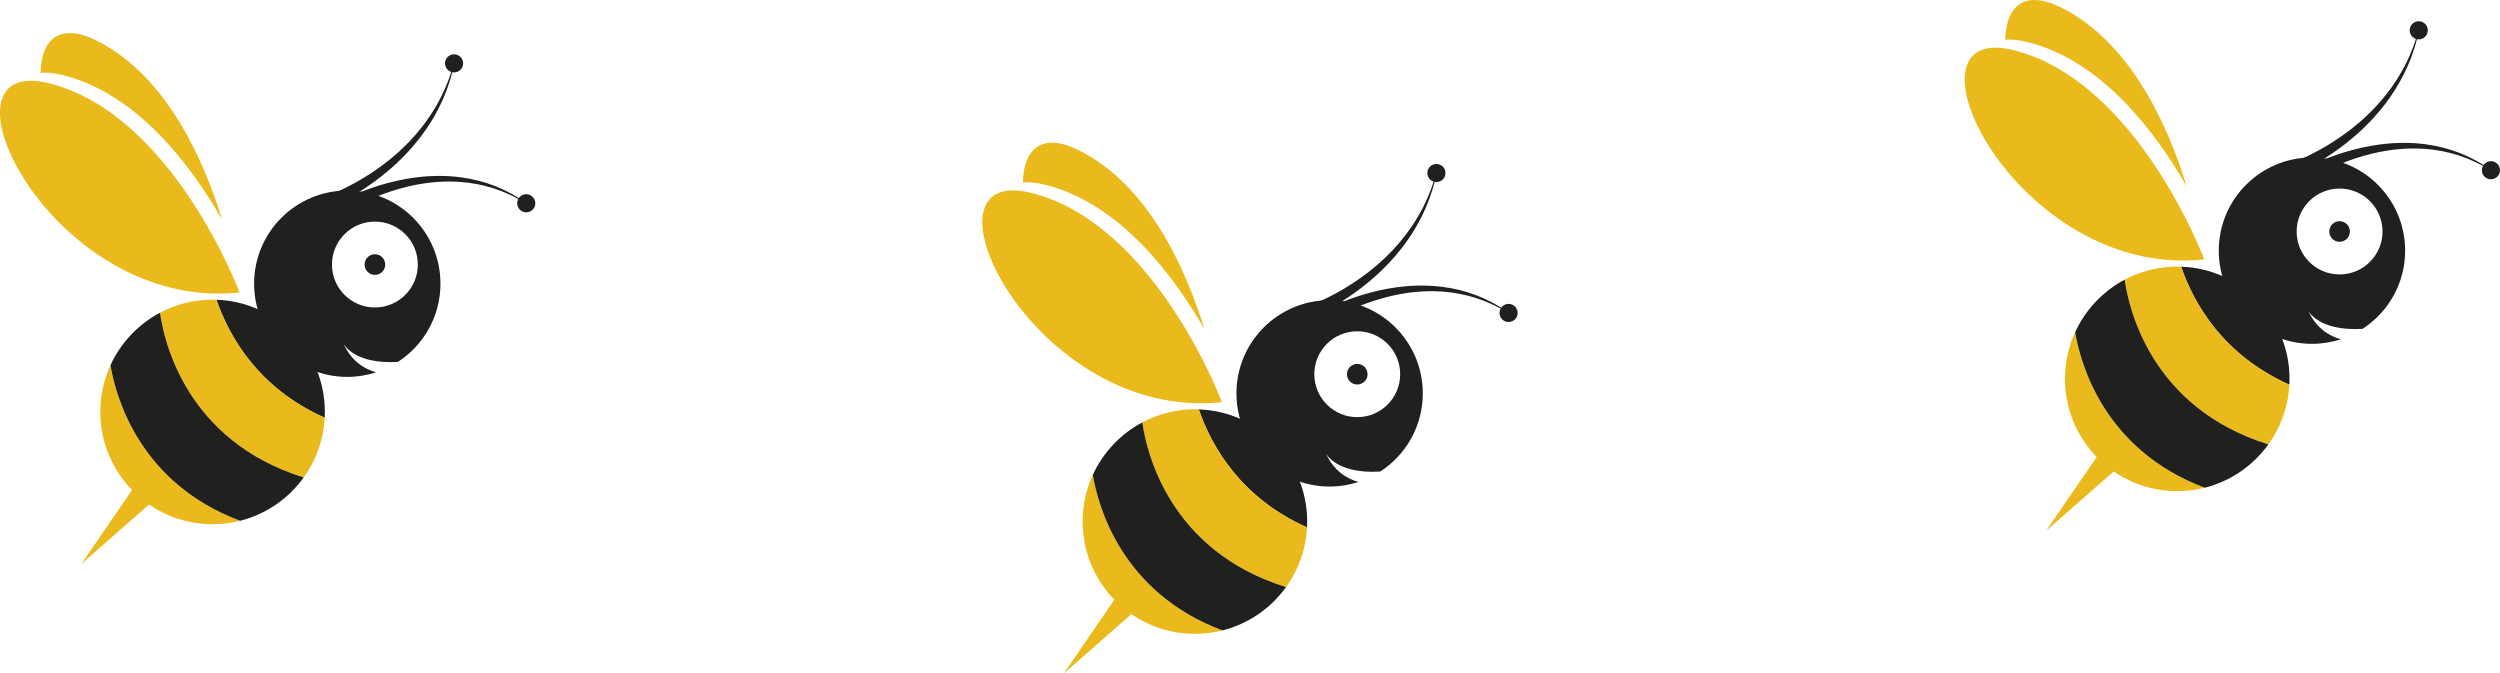 <?xml version="1.0" encoding="UTF-8" standalone="no"?>
<!-- Generator: Adobe Illustrator 15.0.0, SVG Export Plug-In . SVG Version: 6.00 Build 0)  -->

<svg
   xmlns:dc="http://purl.org/dc/elements/1.1/"
   xmlns:cc="http://creativecommons.org/ns#"
   xmlns:rdf="http://www.w3.org/1999/02/22-rdf-syntax-ns#"
   xmlns:svg="http://www.w3.org/2000/svg"
   xmlns="http://www.w3.org/2000/svg"
   xmlns:xlink="http://www.w3.org/1999/xlink"
   xmlns:sodipodi="http://sodipodi.sourceforge.net/DTD/sodipodi-0.dtd"
   xmlns:inkscape="http://www.inkscape.org/namespaces/inkscape"
   version="1.1"
   id="Calque_1"
   x="0px"
   y="0px"
   width="198.918"
   height="53.577"
   viewBox="0 0 198.918 53.577"
   enable-background="new 0 0 414 268"
   xml:space="preserve"
   sodipodi:docname="line.svg"
   inkscape:version="0.92.4 5da689c313, 2019-01-14"><defs
   id="defs669"><clipPath
     id="SVGID_2_-3"><use
       xlink:href="#SVGID_1_"
       overflow="visible"
       id="use5-6"
       style="overflow:visible"
       x="0"
       y="0"
       width="100%"
       height="100%" /></clipPath><clipPath
     id="SVGID_4_-7"><use
       id="use13-5"
       overflow="visible"
       xlink:href="#SVGID_3_-2"
       style="overflow:visible"
       x="0"
       y="0"
       width="100%"
       height="100%" /></clipPath><clipPath
     id="clipPath1055"><use
       id="use1053"
       overflow="visible"
       xlink:href="#SVGID_3_-2"
       style="overflow:visible"
       x="0"
       y="0"
       width="100%"
       height="100%" /></clipPath><clipPath
     id="clipPath1059"><use
       id="use1057"
       overflow="visible"
       xlink:href="#SVGID_3_-2"
       style="overflow:visible"
       x="0"
       y="0"
       width="100%"
       height="100%" /></clipPath><clipPath
     id="clipPath1063"><use
       id="use1061"
       overflow="visible"
       xlink:href="#SVGID_3_-2"
       style="overflow:visible"
       x="0"
       y="0"
       width="100%"
       height="100%" /></clipPath><clipPath
     id="clipPath1067"><use
       id="use1065"
       overflow="visible"
       xlink:href="#SVGID_3_-2"
       style="overflow:visible"
       x="0"
       y="0"
       width="100%"
       height="100%" /></clipPath><clipPath
     id="clipPath1071"><use
       id="use1069"
       overflow="visible"
       xlink:href="#SVGID_3_-2"
       style="overflow:visible"
       x="0"
       y="0"
       width="100%"
       height="100%" /></clipPath><clipPath
     id="clipPath1075"><use
       id="use1073"
       overflow="visible"
       xlink:href="#SVGID_3_-2"
       style="overflow:visible"
       x="0"
       y="0"
       width="100%"
       height="100%" /></clipPath><clipPath
     id="clipPath1079"><use
       id="use1077"
       overflow="visible"
       xlink:href="#SVGID_3_-2"
       style="overflow:visible"
       x="0"
       y="0"
       width="100%"
       height="100%" /></clipPath><clipPath
     id="clipPath1083"><use
       id="use1081"
       overflow="visible"
       xlink:href="#SVGID_3_-2"
       style="overflow:visible"
       x="0"
       y="0"
       width="100%"
       height="100%" /></clipPath><clipPath
     id="clipPath1087"><use
       id="use1085"
       overflow="visible"
       xlink:href="#SVGID_3_-2"
       style="overflow:visible"
       x="0"
       y="0"
       width="100%"
       height="100%" /></clipPath><clipPath
     id="clipPath1091"><use
       id="use1089"
       overflow="visible"
       xlink:href="#SVGID_3_-2"
       style="overflow:visible"
       x="0"
       y="0"
       width="100%"
       height="100%" /></clipPath><clipPath
     id="clipPath1095"><use
       id="use1093"
       overflow="visible"
       xlink:href="#SVGID_3_-2"
       style="overflow:visible"
       x="0"
       y="0"
       width="100%"
       height="100%" /></clipPath><clipPath
     id="clipPath1099"><use
       id="use1097"
       overflow="visible"
       xlink:href="#SVGID_3_-2"
       style="overflow:visible"
       x="0"
       y="0"
       width="100%"
       height="100%" /></clipPath><rect
     height="595.275"
     width="841.89"
     y="-75.275"
     x="-178"
     id="SVGID_3_-2" /><clipPath
     id="SVGID_2_-8"><use
       xlink:href="#SVGID_1_"
       overflow="visible"
       id="use5-7"
       style="overflow:visible"
       x="0"
       y="0"
       width="100%"
       height="100%" /></clipPath><clipPath
     id="SVGID_4_-9"><use
       id="use13-2"
       overflow="visible"
       xlink:href="#SVGID_3_-0"
       style="overflow:visible"
       x="0"
       y="0"
       width="100%"
       height="100%" /></clipPath><clipPath
     id="clipPath1055-0"><use
       id="use1053-2"
       overflow="visible"
       xlink:href="#SVGID_3_-0"
       style="overflow:visible"
       x="0"
       y="0"
       width="100%"
       height="100%" /></clipPath><clipPath
     id="clipPath1059-3"><use
       id="use1057-7"
       overflow="visible"
       xlink:href="#SVGID_3_-0"
       style="overflow:visible"
       x="0"
       y="0"
       width="100%"
       height="100%" /></clipPath><clipPath
     id="clipPath1063-5"><use
       id="use1061-9"
       overflow="visible"
       xlink:href="#SVGID_3_-0"
       style="overflow:visible"
       x="0"
       y="0"
       width="100%"
       height="100%" /></clipPath><clipPath
     id="clipPath1067-2"><use
       id="use1065-2"
       overflow="visible"
       xlink:href="#SVGID_3_-0"
       style="overflow:visible"
       x="0"
       y="0"
       width="100%"
       height="100%" /></clipPath><clipPath
     id="clipPath1071-8"><use
       id="use1069-9"
       overflow="visible"
       xlink:href="#SVGID_3_-0"
       style="overflow:visible"
       x="0"
       y="0"
       width="100%"
       height="100%" /></clipPath><clipPath
     id="clipPath1075-7"><use
       id="use1073-3"
       overflow="visible"
       xlink:href="#SVGID_3_-0"
       style="overflow:visible"
       x="0"
       y="0"
       width="100%"
       height="100%" /></clipPath><clipPath
     id="clipPath1079-6"><use
       id="use1077-1"
       overflow="visible"
       xlink:href="#SVGID_3_-0"
       style="overflow:visible"
       x="0"
       y="0"
       width="100%"
       height="100%" /></clipPath><clipPath
     id="clipPath1083-2"><use
       id="use1081-9"
       overflow="visible"
       xlink:href="#SVGID_3_-0"
       style="overflow:visible"
       x="0"
       y="0"
       width="100%"
       height="100%" /></clipPath><clipPath
     id="clipPath1087-3"><use
       id="use1085-1"
       overflow="visible"
       xlink:href="#SVGID_3_-0"
       style="overflow:visible"
       x="0"
       y="0"
       width="100%"
       height="100%" /></clipPath><clipPath
     id="clipPath1091-9"><use
       id="use1089-4"
       overflow="visible"
       xlink:href="#SVGID_3_-0"
       style="overflow:visible"
       x="0"
       y="0"
       width="100%"
       height="100%" /></clipPath><clipPath
     id="clipPath1095-7"><use
       id="use1093-8"
       overflow="visible"
       xlink:href="#SVGID_3_-0"
       style="overflow:visible"
       x="0"
       y="0"
       width="100%"
       height="100%" /></clipPath><clipPath
     id="clipPath1099-4"><use
       id="use1097-5"
       overflow="visible"
       xlink:href="#SVGID_3_-0"
       style="overflow:visible"
       x="0"
       y="0"
       width="100%"
       height="100%" /></clipPath><rect
     height="595.275"
     width="841.89"
     y="-75.275"
     x="-178"
     id="SVGID_3_-0" /><clipPath
     id="SVGID_2_-7"><use
       xlink:href="#SVGID_1_"
       overflow="visible"
       id="use5-4"
       style="overflow:visible"
       x="0"
       y="0"
       width="100%"
       height="100%" /></clipPath><clipPath
     id="SVGID_4_-5"><use
       id="use13-25"
       overflow="visible"
       xlink:href="#SVGID_3_-8"
       style="overflow:visible"
       x="0"
       y="0"
       width="100%"
       height="100%" /></clipPath><clipPath
     id="clipPath1055-4"><use
       id="use1053-7"
       overflow="visible"
       xlink:href="#SVGID_3_-8"
       style="overflow:visible"
       x="0"
       y="0"
       width="100%"
       height="100%" /></clipPath><clipPath
     id="clipPath1059-4"><use
       id="use1057-4"
       overflow="visible"
       xlink:href="#SVGID_3_-8"
       style="overflow:visible"
       x="0"
       y="0"
       width="100%"
       height="100%" /></clipPath><clipPath
     id="clipPath1063-3"><use
       id="use1061-0"
       overflow="visible"
       xlink:href="#SVGID_3_-8"
       style="overflow:visible"
       x="0"
       y="0"
       width="100%"
       height="100%" /></clipPath><clipPath
     id="clipPath1067-7"><use
       id="use1065-8"
       overflow="visible"
       xlink:href="#SVGID_3_-8"
       style="overflow:visible"
       x="0"
       y="0"
       width="100%"
       height="100%" /></clipPath><clipPath
     id="clipPath1071-6"><use
       id="use1069-8"
       overflow="visible"
       xlink:href="#SVGID_3_-8"
       style="overflow:visible"
       x="0"
       y="0"
       width="100%"
       height="100%" /></clipPath><clipPath
     id="clipPath1075-8"><use
       id="use1073-4"
       overflow="visible"
       xlink:href="#SVGID_3_-8"
       style="overflow:visible"
       x="0"
       y="0"
       width="100%"
       height="100%" /></clipPath><clipPath
     id="clipPath1079-3"><use
       id="use1077-14"
       overflow="visible"
       xlink:href="#SVGID_3_-8"
       style="overflow:visible"
       x="0"
       y="0"
       width="100%"
       height="100%" /></clipPath><clipPath
     id="clipPath1083-9"><use
       id="use1081-2"
       overflow="visible"
       xlink:href="#SVGID_3_-8"
       style="overflow:visible"
       x="0"
       y="0"
       width="100%"
       height="100%" /></clipPath><clipPath
     id="clipPath1087-0"><use
       id="use1085-6"
       overflow="visible"
       xlink:href="#SVGID_3_-8"
       style="overflow:visible"
       x="0"
       y="0"
       width="100%"
       height="100%" /></clipPath><clipPath
     id="clipPath1091-8"><use
       id="use1089-9"
       overflow="visible"
       xlink:href="#SVGID_3_-8"
       style="overflow:visible"
       x="0"
       y="0"
       width="100%"
       height="100%" /></clipPath><clipPath
     id="clipPath1095-2"><use
       id="use1093-6"
       overflow="visible"
       xlink:href="#SVGID_3_-8"
       style="overflow:visible"
       x="0"
       y="0"
       width="100%"
       height="100%" /></clipPath><clipPath
     id="clipPath1099-6"><use
       id="use1097-4"
       overflow="visible"
       xlink:href="#SVGID_3_-8"
       style="overflow:visible"
       x="0"
       y="0"
       width="100%"
       height="100%" /></clipPath><rect
     height="595.275"
     width="841.89"
     y="-75.275"
     x="-178"
     id="SVGID_3_-8" /></defs><sodipodi:namedview
   pagecolor="#ffffff"
   bordercolor="#666666"
   borderopacity="1"
   objecttolerance="10"
   gridtolerance="10"
   guidetolerance="10"
   inkscape:pageopacity="0"
   inkscape:pageshadow="2"
   inkscape:window-width="1366"
   inkscape:window-height="737"
   id="namedview667"
   showgrid="false"
   inkscape:zoom="0.88059702"
   inkscape:cx="251.80918"
   inkscape:cy="23.437076"
   inkscape:window-x="0"
   inkscape:window-y="31"
   inkscape:window-maximized="0"
   inkscape:current-layer="g664"
   fit-margin-top="0"
   fit-margin-left="0"
   fit-margin-right="0"
   fit-margin-bottom="0" />
<g
   id="g664"
   transform="translate(-1.803,-1.601)">
	<defs
   id="defs3">
		<rect
   id="SVGID_1_"
   x="-178"
   y="-75.275"
   width="841.89"
   height="595.275" />
	</defs>
	<clipPath
   id="SVGID_2_">
		<use
   xlink:href="#SVGID_1_"
   overflow="visible"
   id="use5"
   style="overflow:visible"
   x="0"
   y="0"
   width="100%"
   height="100%" />
	</clipPath>
	
	<g
   id="g1039"
   transform="translate(-342.949,-64.729)"><g
     id="g566"
     clip-path="url(#SVGID_2_)">
		<defs
   id="defs11">
			<rect
   height="595.275"
   width="841.89"
   y="-75.275"
   x="-178"
   id="SVGID_3_" />
		</defs>
		<clipPath
   id="SVGID_4_">
			<use
   id="use13"
   overflow="visible"
   xlink:href="#SVGID_3_"
   style="overflow:visible"
   x="0"
   y="0"
   width="100%"
   height="100%" />
		</clipPath>
		
		
		
		
		
		
		
		
		
		
		
		
		
		
		
		
		
		
		
		
		
		
		
		
		
		
		
		
		
		
		
		
		
		
		
		
		
		
		
		
		
		
		
		
		
		
		
		
		
		
		
		
		
		
		
		
		
		
		
		
		
		
		
		
		
		
		
		
		
		
		
		
		
		
		
		
		
		
		
		
		
		
		
		
		
		
		
		
		
		
		
		
		
		
		
		
		
		
		
		
		
		
		
		
		
		
		
		
		
		
		
		
		
		
		
		
		
		
		
		
		
		
		
		
		
		
		
		
		
		
		
		
		
		
		
		
		
		
		
		
		
		
		
		
		
		
		
		
		
		
		
		
		
		
		
		
		
		
		
		
		
		
		
		
		
		
		
		
		
		
		<path
   id="path366"
   d="m 348.694,72.964 c -9.835,-2.5 0.052,18.251 15.122,16.638 0,0 -5.288,-14.138 -15.122,-16.638"
   clip-path="url(#SVGID_4_)"
   inkscape:connector-curvature="0"
   style="fill:#eab91c" />
		<path
   id="path368"
   d="m 349.801,72.317 c 5.887,1.497 10.144,7.162 12.613,11.47 -1.458,-4.762 -4.413,-11.436 -9.964,-14.218 -2.981,-1.495 -4.421,-0.079 -4.472,2.553 0.509,-0.043 1.115,0.015 1.823,0.195"
   clip-path="url(#SVGID_4_)"
   inkscape:connector-curvature="0"
   style="fill:#eab91c" />
		<path
   id="path370"
   d="m 363.527,89.042 c 0.045,0.005 0.089,0.011 0.134,0.016 0,0 -0.002,-0.008 -0.003,-0.02 -0.044,0.002 -0.088,0.003 -0.131,0.004"
   clip-path="url(#SVGID_4_)"
   inkscape:connector-curvature="0"
   style="fill:#eab91c" />
		<path
   id="path372"
   d="m 375.403,87.379 c 0,0.454 -0.367,0.821 -0.821,0.821 -0.453,0 -0.821,-0.367 -0.821,-0.821 0,-0.454 0.368,-0.821 0.821,-0.821 0.454,10e-4 0.821,0.367 0.821,0.821"
   clip-path="url(#SVGID_4_)"
   inkscape:connector-curvature="0"
   style="fill:#20201e" />
		<path
   id="path374"
   d="m 372.084,93.669 c 0,0 0.784,1.667 4.331,1.456 2.035,-1.322 3.383,-3.613 3.383,-6.221 0,-4.094 -3.32,-7.414 -7.414,-7.414 -4.095,0 -7.414,3.32 -7.414,7.414 0,4.095 3.319,7.414 7.414,7.414 0.801,0 1.57,-0.128 2.293,-0.363 -0.948,-0.271 -1.972,-0.901 -2.593,-2.286 m 2.498,-9.706 c 1.887,0 3.416,1.529 3.416,3.416 0,1.887 -1.529,3.416 -3.416,3.416 -1.887,0 -3.416,-1.529 -3.416,-3.416 0,-1.887 1.529,-3.416 3.416,-3.416"
   clip-path="url(#SVGID_4_)"
   inkscape:connector-curvature="0"
   style="fill:#20201e" />
		<path
   id="path376"
   d="m 370.587,99.57 c 0.008,-0.154 0.012,-0.309 0.012,-0.465 0,-4.83 -3.835,-8.764 -8.626,-8.925 1.011,2.94 3.332,7.032 8.614,9.39"
   clip-path="url(#SVGID_4_)"
   inkscape:connector-curvature="0"
   style="fill:#20201e" />
		<path
   id="path378"
   d="m 353.542,95.389 c -0.519,1.132 -0.81,2.39 -0.81,3.716 0,2.419 0.964,4.609 2.524,6.217 l -4.014,5.86 5.371,-4.711 c 1.437,0.987 3.176,1.568 5.052,1.568 0.756,0 1.489,-0.095 2.189,-0.272 -8.027,-3.014 -9.893,-9.881 -10.312,-12.378"
   clip-path="url(#SVGID_4_)"
   inkscape:connector-curvature="0"
   style="fill:#eab91c" />
		<path
   id="path380"
   d="m 361.973,90.18 c -0.103,-0.003 -0.204,-0.008 -0.307,-0.008 -1.512,0 -2.934,0.377 -4.182,1.039 0.302,2.189 2.035,10.18 11.432,13.11 0.974,-1.35 1.58,-2.982 1.671,-4.751 -5.282,-2.358 -7.602,-6.45 -8.614,-9.39"
   clip-path="url(#SVGID_4_)"
   inkscape:connector-curvature="0"
   style="fill:#eab91c" />
		<path
   id="path382"
   d="m 357.484,91.21 c -1.73,0.919 -3.122,2.39 -3.942,4.178 0.419,2.497 2.285,9.364 10.314,12.379 2.067,-0.522 3.849,-1.765 5.06,-3.447 -9.396,-2.929 -11.13,-10.921 -11.432,-13.11"
   clip-path="url(#SVGID_4_)"
   inkscape:connector-curvature="0"
   style="fill:#20201e" />
		<path
   id="path384"
   d="m 371.554,82.516 c 0,0 0.014,-0.008 0.041,-0.024 0.028,-0.016 0.069,-0.039 0.124,-0.07 0.105,-0.058 0.26,-0.14 0.457,-0.239 0.198,-0.098 0.439,-0.213 0.72,-0.337 0.279,-0.123 0.597,-0.256 0.949,-0.388 0.351,-0.135 0.736,-0.263 1.146,-0.392 0.412,-0.122 0.848,-0.245 1.306,-0.345 0.456,-0.107 0.934,-0.187 1.419,-0.259 0.488,-0.06 0.984,-0.113 1.483,-0.125 0.124,-0.004 0.249,-0.011 0.373,-0.011 0.125,0.001 0.249,0.002 0.373,0.003 0.248,-0.002 0.495,0.022 0.739,0.033 0.244,0.016 0.485,0.05 0.724,0.073 0.238,0.036 0.472,0.075 0.701,0.113 0.228,0.051 0.451,0.098 0.669,0.149 0.215,0.061 0.426,0.12 0.63,0.177 0.202,0.071 0.397,0.139 0.585,0.204 0.189,0.068 0.365,0.149 0.536,0.219 0.173,0.068 0.331,0.149 0.481,0.224 0.15,0.077 0.296,0.142 0.427,0.216 0.259,0.153 0.489,0.276 0.669,0.394 0.356,0.239 0.561,0.376 0.561,0.376 l -0.022,0.033 c 0,0 -0.211,-0.124 -0.579,-0.34 -0.185,-0.107 -0.421,-0.216 -0.685,-0.351 -0.133,-0.066 -0.281,-0.123 -0.434,-0.189 -0.152,-0.065 -0.313,-0.136 -0.486,-0.192 -0.173,-0.059 -0.349,-0.128 -0.537,-0.184 -0.188,-0.054 -0.383,-0.109 -0.584,-0.165 -0.203,-0.045 -0.411,-0.091 -0.625,-0.138 -0.215,-0.037 -0.436,-0.07 -0.658,-0.106 -0.226,-0.025 -0.454,-0.049 -0.686,-0.07 -0.233,-0.009 -0.468,-0.028 -0.705,-0.029 -0.237,0.003 -0.476,-0.007 -0.716,0.01 -0.119,0.006 -0.239,0.012 -0.359,0.018 -0.12,0.006 -0.24,0.021 -0.359,0.031 -0.479,0.04 -0.955,0.119 -1.42,0.204 -0.463,0.097 -0.917,0.201 -1.349,0.33 -0.434,0.121 -0.845,0.264 -1.232,0.404 -0.386,0.147 -0.748,0.29 -1.075,0.44 -0.328,0.145 -0.624,0.29 -0.883,0.423 -0.26,0.132 -0.48,0.255 -0.661,0.358 -0.18,0.104 -0.318,0.188 -0.411,0.246 -0.043,0.028 -0.077,0.05 -0.1,0.065 -0.023,0.015 -0.036,0.023 -0.036,0.023 z"
   clip-path="url(#SVGID_4_)"
   inkscape:connector-curvature="0"
   style="fill:#20201e" />
		<path
   id="path386"
   d="m 386.207,83.094 c 0.325,0.23 0.775,0.152 1.006,-0.173 0.229,-0.325 0.152,-0.775 -0.173,-1.005 -0.325,-0.23 -0.775,-0.153 -1.005,0.173 -0.23,0.325 -0.153,0.775 0.172,1.005"
   clip-path="url(#SVGID_4_)"
   inkscape:connector-curvature="0"
   style="fill:#20201e" />
		<path
   id="path388"
   d="m 370.426,82.044 c 0,0 0.014,-0.005 0.041,-0.014 0.025,-0.008 0.064,-0.022 0.114,-0.039 0.103,-0.037 0.256,-0.093 0.45,-0.172 0.195,-0.077 0.429,-0.179 0.697,-0.299 0.266,-0.124 0.566,-0.266 0.887,-0.435 0.321,-0.167 0.664,-0.36 1.021,-0.574 0.356,-0.215 0.726,-0.453 1.098,-0.714 0.188,-0.129 0.372,-0.268 0.561,-0.407 0.184,-0.145 0.376,-0.285 0.557,-0.441 0.092,-0.076 0.185,-0.153 0.276,-0.23 0.092,-0.078 0.181,-0.159 0.271,-0.239 0.184,-0.159 0.356,-0.329 0.532,-0.497 0.178,-0.167 0.341,-0.347 0.511,-0.52 0.165,-0.178 0.324,-0.359 0.483,-0.539 0.15,-0.186 0.306,-0.367 0.448,-0.553 0.139,-0.19 0.285,-0.371 0.413,-0.561 0.126,-0.19 0.26,-0.373 0.374,-0.561 0.114,-0.188 0.23,-0.371 0.335,-0.553 0.1,-0.185 0.198,-0.365 0.293,-0.538 0.088,-0.177 0.169,-0.351 0.249,-0.516 0.083,-0.165 0.146,-0.33 0.212,-0.484 0.063,-0.156 0.13,-0.301 0.179,-0.442 0.097,-0.283 0.192,-0.527 0.253,-0.734 0.122,-0.413 0.191,-0.649 0.191,-0.649 l 0.038,0.009 c 0,0 -0.056,0.241 -0.152,0.662 -0.05,0.211 -0.131,0.461 -0.213,0.752 -0.041,0.146 -0.101,0.296 -0.154,0.456 -0.057,0.16 -0.11,0.331 -0.185,0.502 -0.071,0.172 -0.144,0.352 -0.223,0.537 -0.086,0.182 -0.174,0.37 -0.266,0.564 -0.095,0.192 -0.202,0.383 -0.307,0.583 -0.106,0.198 -0.23,0.392 -0.349,0.594 -0.12,0.201 -0.258,0.395 -0.389,0.598 -0.136,0.199 -0.283,0.393 -0.427,0.594 -0.152,0.193 -0.305,0.389 -0.463,0.581 -0.165,0.188 -0.321,0.383 -0.494,0.565 -0.17,0.184 -0.34,0.369 -0.519,0.543 -0.088,0.088 -0.175,0.178 -0.265,0.263 -0.091,0.085 -0.182,0.17 -0.271,0.255 -0.178,0.171 -0.367,0.326 -0.548,0.488 -0.187,0.155 -0.369,0.309 -0.555,0.455 -0.37,0.291 -0.737,0.561 -1.094,0.804 -0.356,0.244 -0.701,0.465 -1.026,0.658 -0.323,0.196 -0.628,0.362 -0.898,0.508 -0.273,0.142 -0.514,0.264 -0.716,0.358 -0.202,0.095 -0.362,0.166 -0.475,0.213 -0.058,0.024 -0.103,0.042 -0.132,0.054 -0.029,0.012 -0.045,0.018 -0.045,0.018 z"
   clip-path="url(#SVGID_4_)"
   inkscape:connector-curvature="0"
   style="fill:#20201e" />
		<path
   id="path390"
   d="m 381.587,71.521 c 0.083,-0.39 -0.166,-0.772 -0.556,-0.855 -0.39,-0.083 -0.772,0.166 -0.855,0.555 -0.083,0.39 0.166,0.773 0.556,0.856 0.39,0.083 0.772,-0.165 0.855,-0.556"
   clip-path="url(#SVGID_4_)"
   inkscape:connector-curvature="0"
   style="fill:#20201e" />
		
		
		
		
		
		
		
		
		
		
		
		
		
		
		
		
		
		
		
		
		
		
		
		
		
		
		
		
		
		
		
		
		
		
		
		
		
		
		
		
		
		
		
		
		
		
		
		
		
		
		
		
		
		
		
		
		
		
		
		
		
		
		
		
		
		
		
		
		
		
		
		
		
		
		
		
		
		
		
		
		
		
	</g></g>
	
	
	
	
	
	
	
	
	
	
	
	
	
	
	
	
	
	
	
	
	
	
	
	
<g
   id="g1039-0"
   transform="translate(-186.625,-67.359)"><g
     id="g566-3"
     clip-path="url(#SVGID_2_-8)"><defs
       id="defs11-61"><rect
         height="595.275"
         width="841.89"
         y="-75.275"
         x="-178"
         id="rect1302" /></defs><clipPath
       id="clipPath1105-6"><use
         id="use1103-3"
         overflow="visible"
         xlink:href="#SVGID_3_-0"
         style="overflow:visible"
         x="0"
         y="0"
         width="100%"
         height="100%" /></clipPath><path
       id="path366-2"
       d="m 348.694,72.964 c -9.835,-2.5 0.052,18.251 15.122,16.638 0,0 -5.288,-14.138 -15.122,-16.638"
       clip-path="url(#SVGID_4_-9)"
       inkscape:connector-curvature="0"
       style="fill:#eab91c" /><path
       id="path368-0"
       d="m 349.801,72.317 c 5.887,1.497 10.144,7.162 12.613,11.47 -1.458,-4.762 -4.413,-11.436 -9.964,-14.218 -2.981,-1.495 -4.421,-0.079 -4.472,2.553 0.509,-0.043 1.115,0.015 1.823,0.195"
       clip-path="url(#SVGID_4_-9)"
       inkscape:connector-curvature="0"
       style="fill:#eab91c" /><path
       id="path370-6"
       d="m 363.527,89.042 c 0.045,0.005 0.089,0.011 0.134,0.016 0,0 -0.002,-0.008 -0.003,-0.02 -0.044,0.002 -0.088,0.003 -0.131,0.004"
       clip-path="url(#SVGID_4_-9)"
       inkscape:connector-curvature="0"
       style="fill:#eab91c" /><path
       id="path372-1"
       d="m 375.403,87.379 c 0,0.454 -0.367,0.821 -0.821,0.821 -0.453,0 -0.821,-0.367 -0.821,-0.821 0,-0.454 0.368,-0.821 0.821,-0.821 0.454,10e-4 0.821,0.367 0.821,0.821"
       clip-path="url(#SVGID_4_-9)"
       inkscape:connector-curvature="0"
       style="fill:#20201e" /><path
       id="path374-5"
       d="m 372.084,93.669 c 0,0 0.784,1.667 4.331,1.456 2.035,-1.322 3.383,-3.613 3.383,-6.221 0,-4.094 -3.32,-7.414 -7.414,-7.414 -4.095,0 -7.414,3.32 -7.414,7.414 0,4.095 3.319,7.414 7.414,7.414 0.801,0 1.57,-0.128 2.293,-0.363 -0.948,-0.271 -1.972,-0.901 -2.593,-2.286 m 2.498,-9.706 c 1.887,0 3.416,1.529 3.416,3.416 0,1.887 -1.529,3.416 -3.416,3.416 -1.887,0 -3.416,-1.529 -3.416,-3.416 0,-1.887 1.529,-3.416 3.416,-3.416"
       clip-path="url(#SVGID_4_-9)"
       inkscape:connector-curvature="0"
       style="fill:#20201e" /><path
       id="path376-5"
       d="m 370.587,99.57 c 0.008,-0.154 0.012,-0.309 0.012,-0.465 0,-4.83 -3.835,-8.764 -8.626,-8.925 1.011,2.94 3.332,7.032 8.614,9.39"
       clip-path="url(#SVGID_4_-9)"
       inkscape:connector-curvature="0"
       style="fill:#20201e" /><path
       id="path378-4"
       d="m 353.542,95.389 c -0.519,1.132 -0.81,2.39 -0.81,3.716 0,2.419 0.964,4.609 2.524,6.217 l -4.014,5.86 5.371,-4.711 c 1.437,0.987 3.176,1.568 5.052,1.568 0.756,0 1.489,-0.095 2.189,-0.272 -8.027,-3.014 -9.893,-9.881 -10.312,-12.378"
       clip-path="url(#SVGID_4_-9)"
       inkscape:connector-curvature="0"
       style="fill:#eab91c" /><path
       id="path380-7"
       d="m 361.973,90.18 c -0.103,-0.003 -0.204,-0.008 -0.307,-0.008 -1.512,0 -2.934,0.377 -4.182,1.039 0.302,2.189 2.035,10.18 11.432,13.11 0.974,-1.35 1.58,-2.982 1.671,-4.751 -5.282,-2.358 -7.602,-6.45 -8.614,-9.39"
       clip-path="url(#SVGID_4_-9)"
       inkscape:connector-curvature="0"
       style="fill:#eab91c" /><path
       id="path382-6"
       d="m 357.484,91.21 c -1.73,0.919 -3.122,2.39 -3.942,4.178 0.419,2.497 2.285,9.364 10.314,12.379 2.067,-0.522 3.849,-1.765 5.06,-3.447 -9.396,-2.929 -11.13,-10.921 -11.432,-13.11"
       clip-path="url(#SVGID_4_-9)"
       inkscape:connector-curvature="0"
       style="fill:#20201e" /><path
       id="path384-5"
       d="m 371.554,82.516 c 0,0 0.014,-0.008 0.041,-0.024 0.028,-0.016 0.069,-0.039 0.124,-0.07 0.105,-0.058 0.26,-0.14 0.457,-0.239 0.198,-0.098 0.439,-0.213 0.72,-0.337 0.279,-0.123 0.597,-0.256 0.949,-0.388 0.351,-0.135 0.736,-0.263 1.146,-0.392 0.412,-0.122 0.848,-0.245 1.306,-0.345 0.456,-0.107 0.934,-0.187 1.419,-0.259 0.488,-0.06 0.984,-0.113 1.483,-0.125 0.124,-0.004 0.249,-0.011 0.373,-0.011 0.125,0.001 0.249,0.002 0.373,0.003 0.248,-0.002 0.495,0.022 0.739,0.033 0.244,0.016 0.485,0.05 0.724,0.073 0.238,0.036 0.472,0.075 0.701,0.113 0.228,0.051 0.451,0.098 0.669,0.149 0.215,0.061 0.426,0.12 0.63,0.177 0.202,0.071 0.397,0.139 0.585,0.204 0.189,0.068 0.365,0.149 0.536,0.219 0.173,0.068 0.331,0.149 0.481,0.224 0.15,0.077 0.296,0.142 0.427,0.216 0.259,0.153 0.489,0.276 0.669,0.394 0.356,0.239 0.561,0.376 0.561,0.376 l -0.022,0.033 c 0,0 -0.211,-0.124 -0.579,-0.34 -0.185,-0.107 -0.421,-0.216 -0.685,-0.351 -0.133,-0.066 -0.281,-0.123 -0.434,-0.189 -0.152,-0.065 -0.313,-0.136 -0.486,-0.192 -0.173,-0.059 -0.349,-0.128 -0.537,-0.184 -0.188,-0.054 -0.383,-0.109 -0.584,-0.165 -0.203,-0.045 -0.411,-0.091 -0.625,-0.138 -0.215,-0.037 -0.436,-0.07 -0.658,-0.106 -0.226,-0.025 -0.454,-0.049 -0.686,-0.07 -0.233,-0.009 -0.468,-0.028 -0.705,-0.029 -0.237,0.003 -0.476,-0.007 -0.716,0.01 -0.119,0.006 -0.239,0.012 -0.359,0.018 -0.12,0.006 -0.24,0.021 -0.359,0.031 -0.479,0.04 -0.955,0.119 -1.42,0.204 -0.463,0.097 -0.917,0.201 -1.349,0.33 -0.434,0.121 -0.845,0.264 -1.232,0.404 -0.386,0.147 -0.748,0.29 -1.075,0.44 -0.328,0.145 -0.624,0.29 -0.883,0.423 -0.26,0.132 -0.48,0.255 -0.661,0.358 -0.18,0.104 -0.318,0.188 -0.411,0.246 -0.043,0.028 -0.077,0.05 -0.1,0.065 -0.023,0.015 -0.036,0.023 -0.036,0.023 z"
       clip-path="url(#SVGID_4_-9)"
       inkscape:connector-curvature="0"
       style="fill:#20201e" /><path
       id="path386-6"
       d="m 386.207,83.094 c 0.325,0.23 0.775,0.152 1.006,-0.173 0.229,-0.325 0.152,-0.775 -0.173,-1.005 -0.325,-0.23 -0.775,-0.153 -1.005,0.173 -0.23,0.325 -0.153,0.775 0.172,1.005"
       clip-path="url(#SVGID_4_-9)"
       inkscape:connector-curvature="0"
       style="fill:#20201e" /><path
       id="path388-9"
       d="m 370.426,82.044 c 0,0 0.014,-0.005 0.041,-0.014 0.025,-0.008 0.064,-0.022 0.114,-0.039 0.103,-0.037 0.256,-0.093 0.45,-0.172 0.195,-0.077 0.429,-0.179 0.697,-0.299 0.266,-0.124 0.566,-0.266 0.887,-0.435 0.321,-0.167 0.664,-0.36 1.021,-0.574 0.356,-0.215 0.726,-0.453 1.098,-0.714 0.188,-0.129 0.372,-0.268 0.561,-0.407 0.184,-0.145 0.376,-0.285 0.557,-0.441 0.092,-0.076 0.185,-0.153 0.276,-0.23 0.092,-0.078 0.181,-0.159 0.271,-0.239 0.184,-0.159 0.356,-0.329 0.532,-0.497 0.178,-0.167 0.341,-0.347 0.511,-0.52 0.165,-0.178 0.324,-0.359 0.483,-0.539 0.15,-0.186 0.306,-0.367 0.448,-0.553 0.139,-0.19 0.285,-0.371 0.413,-0.561 0.126,-0.19 0.26,-0.373 0.374,-0.561 0.114,-0.188 0.23,-0.371 0.335,-0.553 0.1,-0.185 0.198,-0.365 0.293,-0.538 0.088,-0.177 0.169,-0.351 0.249,-0.516 0.083,-0.165 0.146,-0.33 0.212,-0.484 0.063,-0.156 0.13,-0.301 0.179,-0.442 0.097,-0.283 0.192,-0.527 0.253,-0.734 0.122,-0.413 0.191,-0.649 0.191,-0.649 l 0.038,0.009 c 0,0 -0.056,0.241 -0.152,0.662 -0.05,0.211 -0.131,0.461 -0.213,0.752 -0.041,0.146 -0.101,0.296 -0.154,0.456 -0.057,0.16 -0.11,0.331 -0.185,0.502 -0.071,0.172 -0.144,0.352 -0.223,0.537 -0.086,0.182 -0.174,0.37 -0.266,0.564 -0.095,0.192 -0.202,0.383 -0.307,0.583 -0.106,0.198 -0.23,0.392 -0.349,0.594 -0.12,0.201 -0.258,0.395 -0.389,0.598 -0.136,0.199 -0.283,0.393 -0.427,0.594 -0.152,0.193 -0.305,0.389 -0.463,0.581 -0.165,0.188 -0.321,0.383 -0.494,0.565 -0.17,0.184 -0.34,0.369 -0.519,0.543 -0.088,0.088 -0.175,0.178 -0.265,0.263 -0.091,0.085 -0.182,0.17 -0.271,0.255 -0.178,0.171 -0.367,0.326 -0.548,0.488 -0.187,0.155 -0.369,0.309 -0.555,0.455 -0.37,0.291 -0.737,0.561 -1.094,0.804 -0.356,0.244 -0.701,0.465 -1.026,0.658 -0.323,0.196 -0.628,0.362 -0.898,0.508 -0.273,0.142 -0.514,0.264 -0.716,0.358 -0.202,0.095 -0.362,0.166 -0.475,0.213 -0.058,0.024 -0.103,0.042 -0.132,0.054 -0.029,0.012 -0.045,0.018 -0.045,0.018 z"
       clip-path="url(#SVGID_4_-9)"
       inkscape:connector-curvature="0"
       style="fill:#20201e" /><path
       id="path390-3"
       d="m 381.587,71.521 c 0.083,-0.39 -0.166,-0.772 -0.556,-0.855 -0.39,-0.083 -0.772,0.166 -0.855,0.555 -0.083,0.39 0.166,0.773 0.556,0.856 0.39,0.083 0.772,-0.165 0.855,-0.556"
       clip-path="url(#SVGID_4_-9)"
       inkscape:connector-curvature="0"
       style="fill:#20201e" /></g></g><g
   id="g1039-9"
   transform="translate(-264.787,-56.004)"><g
     id="g566-50"
     clip-path="url(#SVGID_2_-7)"><defs
       id="defs11-4"><rect
         height="595.275"
         width="841.89"
         y="-75.275"
         x="-178"
         id="rect1402" /></defs><clipPath
       id="clipPath1105-7"><use
         id="use1103-1"
         overflow="visible"
         xlink:href="#SVGID_3_-8"
         style="overflow:visible"
         x="0"
         y="0"
         width="100%"
         height="100%" /></clipPath><path
       id="path366-7"
       d="m 348.694,72.964 c -9.835,-2.5 0.052,18.251 15.122,16.638 0,0 -5.288,-14.138 -15.122,-16.638"
       clip-path="url(#SVGID_4_-5)"
       inkscape:connector-curvature="0"
       style="fill:#eab91c" /><path
       id="path368-2"
       d="m 349.801,72.317 c 5.887,1.497 10.144,7.162 12.613,11.47 -1.458,-4.762 -4.413,-11.436 -9.964,-14.218 -2.981,-1.495 -4.421,-0.079 -4.472,2.553 0.509,-0.043 1.115,0.015 1.823,0.195"
       clip-path="url(#SVGID_4_-5)"
       inkscape:connector-curvature="0"
       style="fill:#eab91c" /><path
       id="path370-7"
       d="m 363.527,89.042 c 0.045,0.005 0.089,0.011 0.134,0.016 0,0 -0.002,-0.008 -0.003,-0.02 -0.044,0.002 -0.088,0.003 -0.131,0.004"
       clip-path="url(#SVGID_4_-5)"
       inkscape:connector-curvature="0"
       style="fill:#eab91c" /><path
       id="path372-2"
       d="m 375.403,87.379 c 0,0.454 -0.367,0.821 -0.821,0.821 -0.453,0 -0.821,-0.367 -0.821,-0.821 0,-0.454 0.368,-0.821 0.821,-0.821 0.454,10e-4 0.821,0.367 0.821,0.821"
       clip-path="url(#SVGID_4_-5)"
       inkscape:connector-curvature="0"
       style="fill:#20201e" /><path
       id="path374-2"
       d="m 372.084,93.669 c 0,0 0.784,1.667 4.331,1.456 2.035,-1.322 3.383,-3.613 3.383,-6.221 0,-4.094 -3.32,-7.414 -7.414,-7.414 -4.095,0 -7.414,3.32 -7.414,7.414 0,4.095 3.319,7.414 7.414,7.414 0.801,0 1.57,-0.128 2.293,-0.363 -0.948,-0.271 -1.972,-0.901 -2.593,-2.286 m 2.498,-9.706 c 1.887,0 3.416,1.529 3.416,3.416 0,1.887 -1.529,3.416 -3.416,3.416 -1.887,0 -3.416,-1.529 -3.416,-3.416 0,-1.887 1.529,-3.416 3.416,-3.416"
       clip-path="url(#SVGID_4_-5)"
       inkscape:connector-curvature="0"
       style="fill:#20201e" /><path
       id="path376-6"
       d="m 370.587,99.57 c 0.008,-0.154 0.012,-0.309 0.012,-0.465 0,-4.83 -3.835,-8.764 -8.626,-8.925 1.011,2.94 3.332,7.032 8.614,9.39"
       clip-path="url(#SVGID_4_-5)"
       inkscape:connector-curvature="0"
       style="fill:#20201e" /><path
       id="path378-1"
       d="m 353.542,95.389 c -0.519,1.132 -0.81,2.39 -0.81,3.716 0,2.419 0.964,4.609 2.524,6.217 l -4.014,5.86 5.371,-4.711 c 1.437,0.987 3.176,1.568 5.052,1.568 0.756,0 1.489,-0.095 2.189,-0.272 -8.027,-3.014 -9.893,-9.881 -10.312,-12.378"
       clip-path="url(#SVGID_4_-5)"
       inkscape:connector-curvature="0"
       style="fill:#eab91c" /><path
       id="path380-0"
       d="m 361.973,90.18 c -0.103,-0.003 -0.204,-0.008 -0.307,-0.008 -1.512,0 -2.934,0.377 -4.182,1.039 0.302,2.189 2.035,10.18 11.432,13.11 0.974,-1.35 1.58,-2.982 1.671,-4.751 -5.282,-2.358 -7.602,-6.45 -8.614,-9.39"
       clip-path="url(#SVGID_4_-5)"
       inkscape:connector-curvature="0"
       style="fill:#eab91c" /><path
       id="path382-61"
       d="m 357.484,91.21 c -1.73,0.919 -3.122,2.39 -3.942,4.178 0.419,2.497 2.285,9.364 10.314,12.379 2.067,-0.522 3.849,-1.765 5.06,-3.447 -9.396,-2.929 -11.13,-10.921 -11.432,-13.11"
       clip-path="url(#SVGID_4_-5)"
       inkscape:connector-curvature="0"
       style="fill:#20201e" /><path
       id="path384-59"
       d="m 371.554,82.516 c 0,0 0.014,-0.008 0.041,-0.024 0.028,-0.016 0.069,-0.039 0.124,-0.07 0.105,-0.058 0.26,-0.14 0.457,-0.239 0.198,-0.098 0.439,-0.213 0.72,-0.337 0.279,-0.123 0.597,-0.256 0.949,-0.388 0.351,-0.135 0.736,-0.263 1.146,-0.392 0.412,-0.122 0.848,-0.245 1.306,-0.345 0.456,-0.107 0.934,-0.187 1.419,-0.259 0.488,-0.06 0.984,-0.113 1.483,-0.125 0.124,-0.004 0.249,-0.011 0.373,-0.011 0.125,0.001 0.249,0.002 0.373,0.003 0.248,-0.002 0.495,0.022 0.739,0.033 0.244,0.016 0.485,0.05 0.724,0.073 0.238,0.036 0.472,0.075 0.701,0.113 0.228,0.051 0.451,0.098 0.669,0.149 0.215,0.061 0.426,0.12 0.63,0.177 0.202,0.071 0.397,0.139 0.585,0.204 0.189,0.068 0.365,0.149 0.536,0.219 0.173,0.068 0.331,0.149 0.481,0.224 0.15,0.077 0.296,0.142 0.427,0.216 0.259,0.153 0.489,0.276 0.669,0.394 0.356,0.239 0.561,0.376 0.561,0.376 l -0.022,0.033 c 0,0 -0.211,-0.124 -0.579,-0.34 -0.185,-0.107 -0.421,-0.216 -0.685,-0.351 -0.133,-0.066 -0.281,-0.123 -0.434,-0.189 -0.152,-0.065 -0.313,-0.136 -0.486,-0.192 -0.173,-0.059 -0.349,-0.128 -0.537,-0.184 -0.188,-0.054 -0.383,-0.109 -0.584,-0.165 -0.203,-0.045 -0.411,-0.091 -0.625,-0.138 -0.215,-0.037 -0.436,-0.07 -0.658,-0.106 -0.226,-0.025 -0.454,-0.049 -0.686,-0.07 -0.233,-0.009 -0.468,-0.028 -0.705,-0.029 -0.237,0.003 -0.476,-0.007 -0.716,0.01 -0.119,0.006 -0.239,0.012 -0.359,0.018 -0.12,0.006 -0.24,0.021 -0.359,0.031 -0.479,0.04 -0.955,0.119 -1.42,0.204 -0.463,0.097 -0.917,0.201 -1.349,0.33 -0.434,0.121 -0.845,0.264 -1.232,0.404 -0.386,0.147 -0.748,0.29 -1.075,0.44 -0.328,0.145 -0.624,0.29 -0.883,0.423 -0.26,0.132 -0.48,0.255 -0.661,0.358 -0.18,0.104 -0.318,0.188 -0.411,0.246 -0.043,0.028 -0.077,0.05 -0.1,0.065 -0.023,0.015 -0.036,0.023 -0.036,0.023 z"
       clip-path="url(#SVGID_4_-5)"
       inkscape:connector-curvature="0"
       style="fill:#20201e" /><path
       id="path386-4"
       d="m 386.207,83.094 c 0.325,0.23 0.775,0.152 1.006,-0.173 0.229,-0.325 0.152,-0.775 -0.173,-1.005 -0.325,-0.23 -0.775,-0.153 -1.005,0.173 -0.23,0.325 -0.153,0.775 0.172,1.005"
       clip-path="url(#SVGID_4_-5)"
       inkscape:connector-curvature="0"
       style="fill:#20201e" /><path
       id="path388-90"
       d="m 370.426,82.044 c 0,0 0.014,-0.005 0.041,-0.014 0.025,-0.008 0.064,-0.022 0.114,-0.039 0.103,-0.037 0.256,-0.093 0.45,-0.172 0.195,-0.077 0.429,-0.179 0.697,-0.299 0.266,-0.124 0.566,-0.266 0.887,-0.435 0.321,-0.167 0.664,-0.36 1.021,-0.574 0.356,-0.215 0.726,-0.453 1.098,-0.714 0.188,-0.129 0.372,-0.268 0.561,-0.407 0.184,-0.145 0.376,-0.285 0.557,-0.441 0.092,-0.076 0.185,-0.153 0.276,-0.23 0.092,-0.078 0.181,-0.159 0.271,-0.239 0.184,-0.159 0.356,-0.329 0.532,-0.497 0.178,-0.167 0.341,-0.347 0.511,-0.52 0.165,-0.178 0.324,-0.359 0.483,-0.539 0.15,-0.186 0.306,-0.367 0.448,-0.553 0.139,-0.19 0.285,-0.371 0.413,-0.561 0.126,-0.19 0.26,-0.373 0.374,-0.561 0.114,-0.188 0.23,-0.371 0.335,-0.553 0.1,-0.185 0.198,-0.365 0.293,-0.538 0.088,-0.177 0.169,-0.351 0.249,-0.516 0.083,-0.165 0.146,-0.33 0.212,-0.484 0.063,-0.156 0.13,-0.301 0.179,-0.442 0.097,-0.283 0.192,-0.527 0.253,-0.734 0.122,-0.413 0.191,-0.649 0.191,-0.649 l 0.038,0.009 c 0,0 -0.056,0.241 -0.152,0.662 -0.05,0.211 -0.131,0.461 -0.213,0.752 -0.041,0.146 -0.101,0.296 -0.154,0.456 -0.057,0.16 -0.11,0.331 -0.185,0.502 -0.071,0.172 -0.144,0.352 -0.223,0.537 -0.086,0.182 -0.174,0.37 -0.266,0.564 -0.095,0.192 -0.202,0.383 -0.307,0.583 -0.106,0.198 -0.23,0.392 -0.349,0.594 -0.12,0.201 -0.258,0.395 -0.389,0.598 -0.136,0.199 -0.283,0.393 -0.427,0.594 -0.152,0.193 -0.305,0.389 -0.463,0.581 -0.165,0.188 -0.321,0.383 -0.494,0.565 -0.17,0.184 -0.34,0.369 -0.519,0.543 -0.088,0.088 -0.175,0.178 -0.265,0.263 -0.091,0.085 -0.182,0.17 -0.271,0.255 -0.178,0.171 -0.367,0.326 -0.548,0.488 -0.187,0.155 -0.369,0.309 -0.555,0.455 -0.37,0.291 -0.737,0.561 -1.094,0.804 -0.356,0.244 -0.701,0.465 -1.026,0.658 -0.323,0.196 -0.628,0.362 -0.898,0.508 -0.273,0.142 -0.514,0.264 -0.716,0.358 -0.202,0.095 -0.362,0.166 -0.475,0.213 -0.058,0.024 -0.103,0.042 -0.132,0.054 -0.029,0.012 -0.045,0.018 -0.045,0.018 z"
       clip-path="url(#SVGID_4_-5)"
       inkscape:connector-curvature="0"
       style="fill:#20201e" /><path
       id="path390-9"
       d="m 381.587,71.521 c 0.083,-0.39 -0.166,-0.772 -0.556,-0.855 -0.39,-0.083 -0.772,0.166 -0.855,0.555 -0.083,0.39 0.166,0.773 0.556,0.856 0.39,0.083 0.772,-0.165 0.855,-0.556"
       clip-path="url(#SVGID_4_-5)"
       inkscape:connector-curvature="0"
       style="fill:#20201e" /></g></g></g>
</svg>